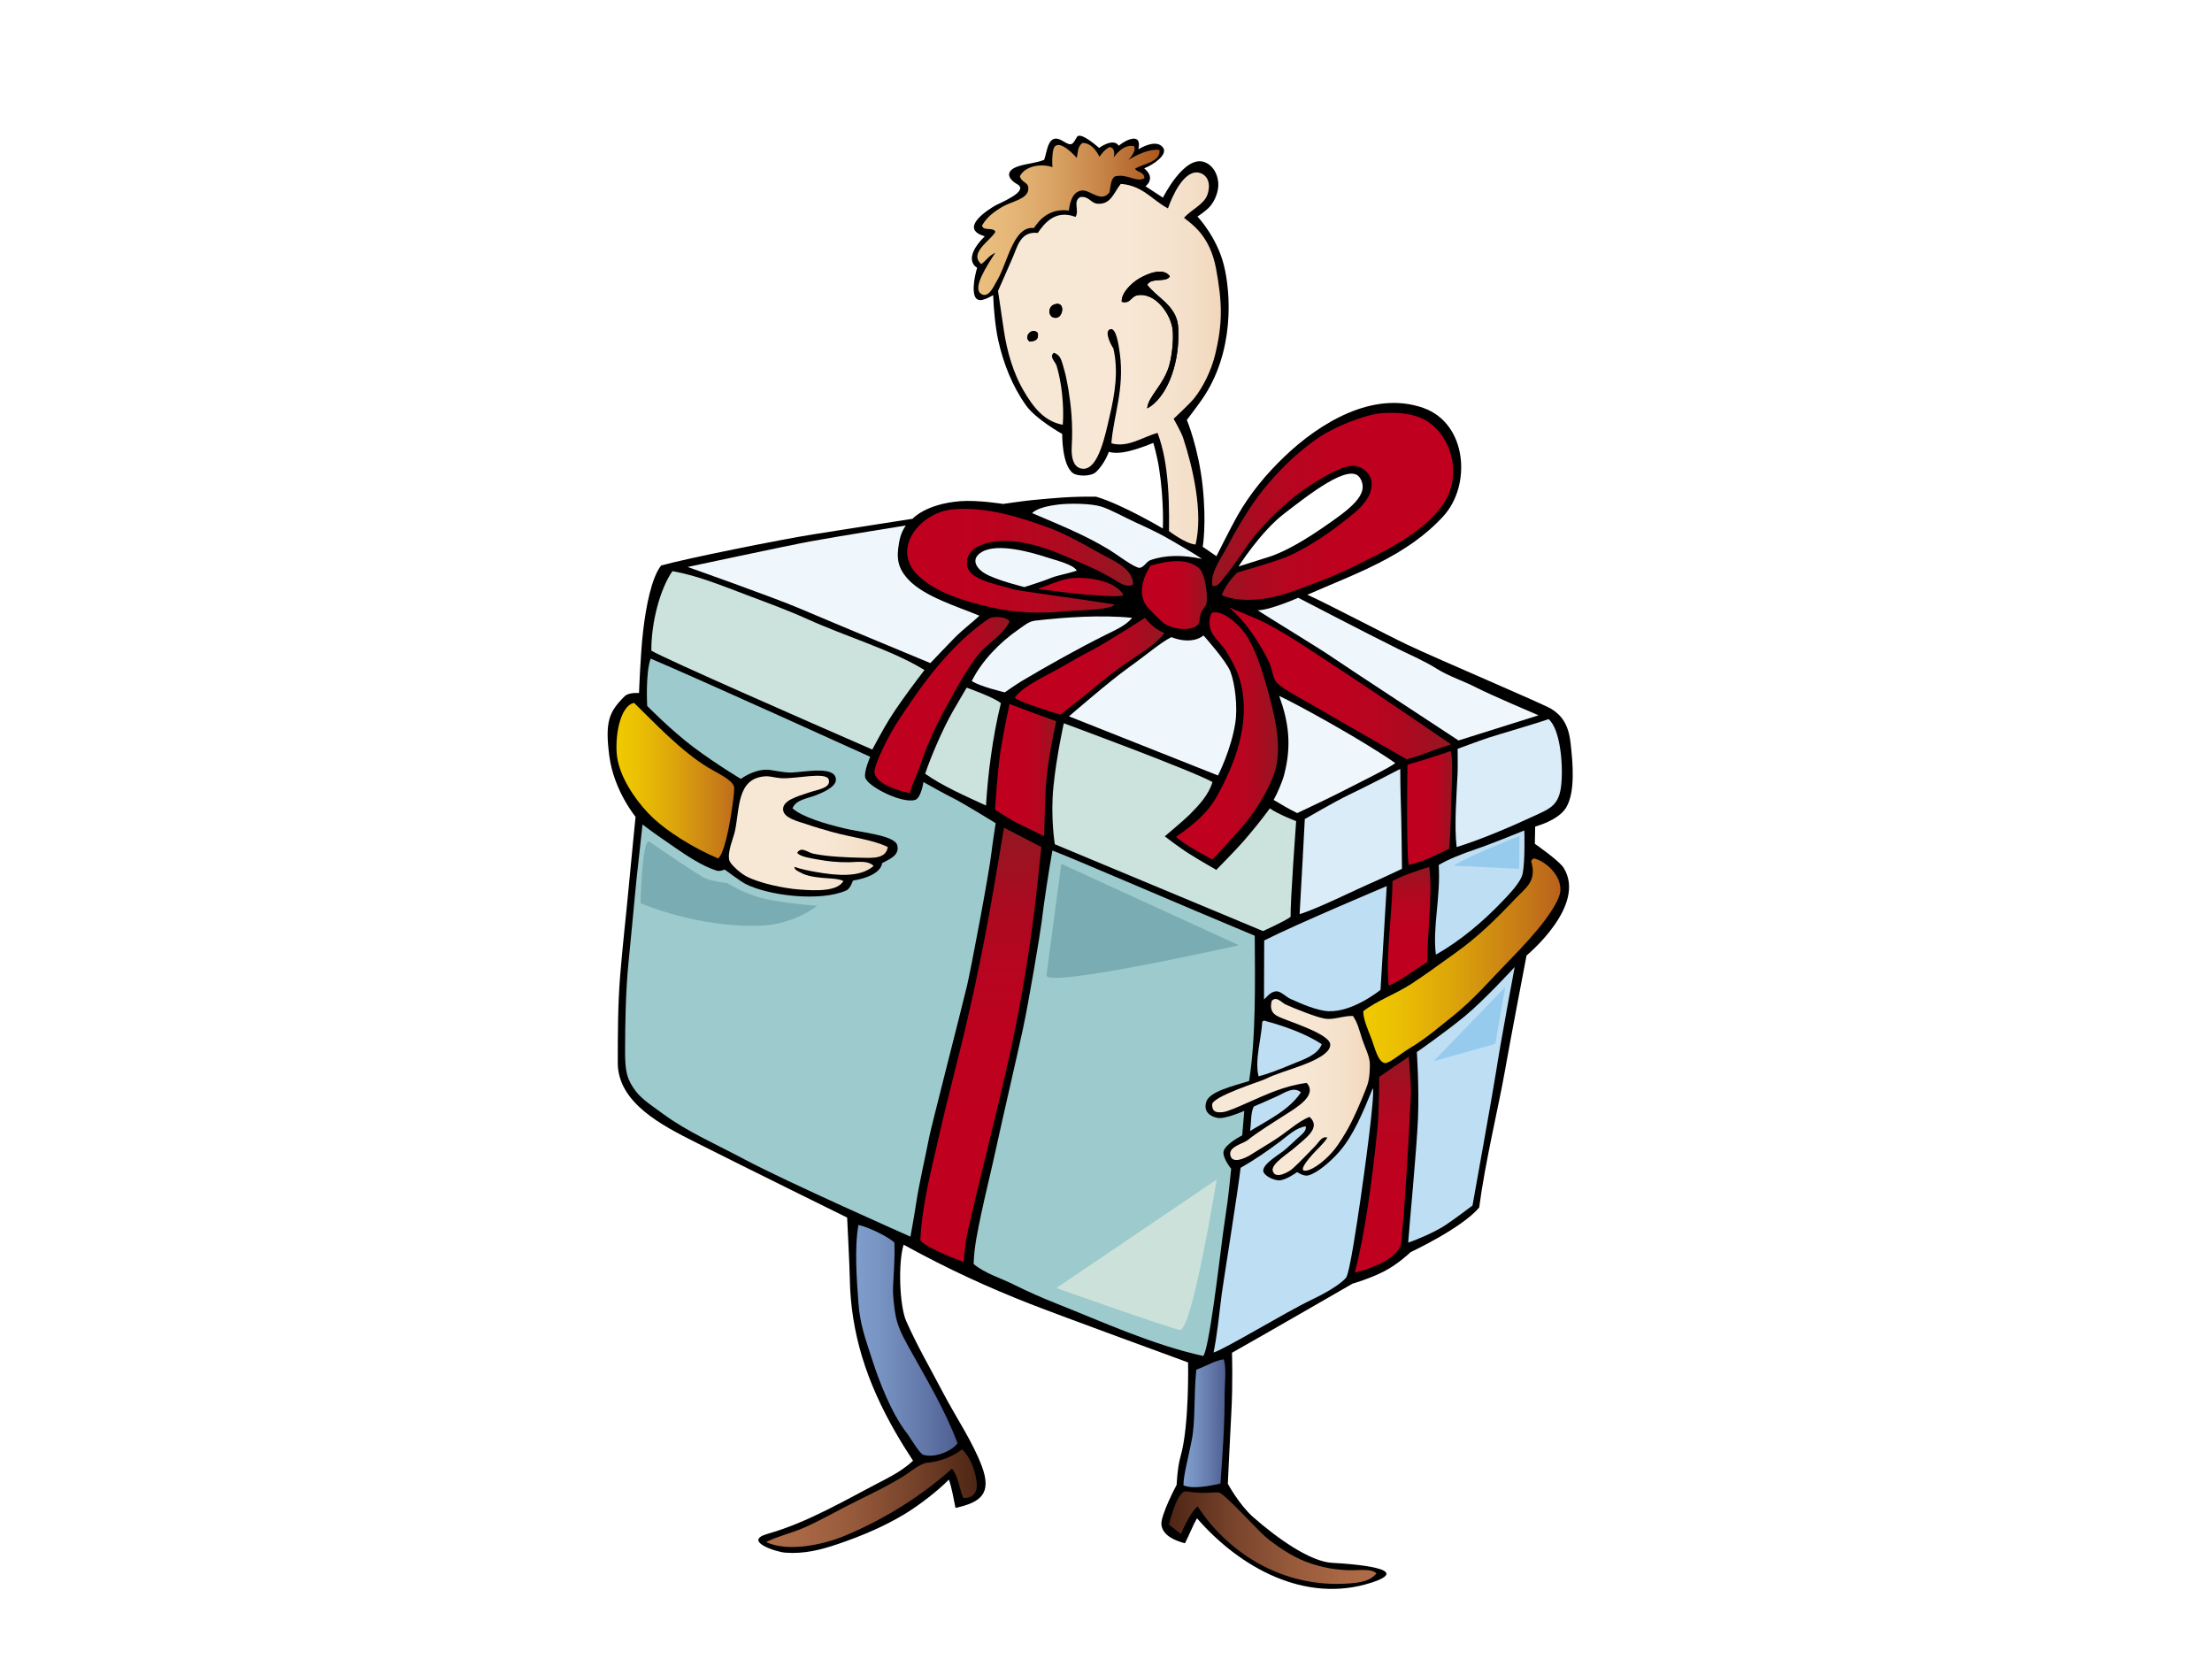 <?xml version="1.0" encoding="utf-8"?>
<!-- Generator: Adobe Illustrator 17.0.0, SVG Export Plug-In . SVG Version: 6.00 Build 0)  -->
<!DOCTYPE svg PUBLIC "-//W3C//DTD SVG 1.1//EN" "http://www.w3.org/Graphics/SVG/1.1/DTD/svg11.dtd">
<svg version="1.1" id="Layer_1" xmlns="http://www.w3.org/2000/svg" xmlns:xlink="http://www.w3.org/1999/xlink" x="0px" y="0px"
	 width="800px" height="600px" viewBox="0 0 800 600" enable-background="new 0 0 800 600" xml:space="preserve">
<g>
	<path fill-rule="evenodd" clip-rule="evenodd" d="M397.502,53.497c0,0,5.175-3.818,7.09-0.801c2.999-2.449,8.492-4.756,7.12,1.283
		c3.09-1.801,7.014-3.134,8.914-0.602c1.897,2.533-3.539,6.237-6.822,7.505c4.473,3.652,0.482,6.485,0.482,6.485l6.308,4.118
		c0,0,7.734-15.6,15.061-12.839c3.016,1.136,4.622,4.104,4.931,7.283c0.313,3.179-1.247,6.668-2.833,8.558s-4.676,3.821-4.676,3.821
		s6.912,7.275,9.507,17.41c2.593,10.135,4.008,31.758-7.962,48.878c-1.925,2.75-5.385,7.28-5.385,7.28s4.196,10.004,5.696,23.76
		c1.498,13.755,0.048,22.117,0.048,22.117l4.953,3.392c0,0,5.601-11.127,7.643-14.708c4.559-7.988,10.357-14.99,16.995-21.33
		c12.638-12.073,31.978-24.03,50.217-17.565c15.88,5.627,17.442,27.975,7.224,39.148c-13.252,14.492-31.749,20.76-49.187,28.405
		c7.12,3.18,28.622,14.507,36.164,18.082c11.294,5.361,49.107,21.36,52.106,23.232c3.483,2.174,6.1,5.337,6.882,11.976
		c0.864,7.328,1.867,18.169-1.627,23.791c-2.876,4.627-11.13,6.753-11.13,6.753l-0.125,6.253c0,0,8.732,6.028,10.378,8.63
		c8.635,13.634-13.378,31.759-13.378,31.759s-5.927,30.859-7.965,42.503c-2.038,11.642-6.994,32.084-9.166,48.657
		c-6.286,7.474-24.804,16.126-24.804,16.126s-4.337,4.213-9.46,6.88c-5.123,2.666-11.556,4.521-11.556,4.521
		s-20.683,11.943-30.319,17.438c-3.408,1.947-13.263,7.548-13.263,7.548s0.372,11.003-0.253,22.008
		c-0.395,6.986-1.249,25.383-1.249,25.383s4.127,7.63,9.255,12.131c8.872,7.788,20.625,16.025,28.443,16.453
		c7.816,0.43,29.83,2.122,14.194,7.18c-23.987,7.755-47.674-5.588-63.046-23.289c-1.601,2.779-2.6,5.653-4.35,9.03
		c-3.282-0.83-7.987-2.645-8.505-6.627c-0.439-3.382,5.502-14.501,5.502-14.501s0.249-6.251,1.376-10.128
		c3.258-11.215,2.751-34.141,2.751-34.141s-46.417-16.956-57.249-21.217c-14.856-5.849-28.86-12.152-45.632-21.358
		c-2.031,6.564-1.493,22.185,0.97,27.697c4.177,9.346,8.652,16.936,13.406,26.031c4.404,8.419,10.668,17.626,13.942,26.448
		c3.617,9.765-0.277,12.999-9.551,15.013c-0.791-3.844-1.292-7.096-2.39-10.236c-3.777,3.892-10.707,9.24-15.696,12.284
		c-7.58,4.626-15.901,8.12-24.292,10.971c-6.523,2.215-12.334,3.68-19.234,3.166c-3.248-0.238-15.499-4.216-6.348-6.804
		c14.759-4.168,28.717-12.587,42.443-19.648c3.624-1.862,7.165-4.004,10.162-6.793c-2.202-3.362-4.326-6.774-6.333-10.257
		c-4.996-8.68-9.229-17.824-12.124-27.427c-2.74-9.086-4.248-18.523-4.406-28.017c-0.078-4.62-0.972-22.241-0.972-22.241
		s-36.619-18.025-54.809-27.213c-12.142-6.13-28.158-14.244-28.145-28.823c0.015-10.45,0.026-20.917,0.858-31.34
		c0.882-11.106,2.079-21.042,3.202-33.171c0.754-8.105,2.377-24.384,2.377-24.384s-7.859-9.505-9.493-22.008
		c-1.636-12.504-0.076-15.988,5.51-21.572c1.566-1.564,5.233-1.184,5.233-1.184s0.49-13.932,1.495-22.534
		c1.005-8.603,3.008-19.232,6.513-23.609c9.162-2.561,43-9.357,55.52-11.345c17.185-2.727,35.383-5.535,35.383-5.535
		s4.641-5.368,17.258-6.376c6.253-0.501,15.504,1,15.504,1s7.347-1.087,10.38-1.375c8.471-0.804,14.378-1.376,23.257-1.25
		c9.376,2.746,24.134,11.503,24.134,11.503s0.501-9.753-1.344-21.684c-0.728-4.709-2.092-9.286-2.092-9.286s-4.67,2.017-9.116,3.066
		c-4.728,1.117-6.977,0.152-6.977,0.152s-1.284,3.991-4.505,7.208c-1.88,1.88-6.928,1.697-8.494,0.514
		c-4.041-3.052-3.863-14.158-3.863-14.158s-9.432-5.245-13.025-10.256c-5.022-7.004-8.255-15.248-10.111-23.628
		c-1.05-4.738-1.67-11.468-1.835-16.315c-2.185,1.159-5.886,3.426-6.804-0.153c-0.916-3.58,1.013-9.758,1.013-9.758
		s-5.793-2.832,2.74-11.395c-9.587-2.749,1.128-9.614,4.082-11.26c1.566-0.871,12.131-5.061,7.669-7.571
		c-3.567-2.003-4.369-4.863,0.302-6.441c3.075-1.039,6.42-1.164,9.443-2.364c1.16-3.037,1.288-10.239,6.85-6.75
		c3.252,2.042,3.446,1.105,5.011-1.528C390.769,47.4,397.502,53.497,397.502,53.497z M458.456,201.557
		c3.745-1.153,9.793-3.746,19.877-10.661c10.085-6.914,17.144-12.1,13.542-18.006c-3.602-5.906-18.726,6.194-27.369,12.821
		c-8.643,6.627-16.569,19.158-16.569,19.158S454.709,202.709,458.456,201.557z"/>
	<linearGradient id="SVGID_1_" gradientUnits="userSpaceOnUse" x1="353.473" y1="79.188" x2="419.367" y2="79.188">
		<stop  offset="0" style="stop-color:#EABF7F"/>
		<stop  offset="0.162" style="stop-color:#E6B879"/>
		<stop  offset="0.392" style="stop-color:#DBA667"/>
		<stop  offset="0.662" style="stop-color:#C8874A"/>
		<stop  offset="0.961" style="stop-color:#AF5D23"/>
		<stop  offset="1" style="stop-color:#AB571D"/>
	</linearGradient>
	<path fill-rule="evenodd" clip-rule="evenodd" fill="url(#SVGID_1_)" d="M389.397,57.102c0.512-1.802,0.164-3.914,2.059-5.407
		c3.98-0.114,6.178,5.02,6.178,5.02s1.672-2.628,3.626-3.518c2.502,0.281,1.523,3.775,1.523,3.775s3.206-5.041,7.345-4.116
		c1.113,1.822-2.066,5.018-2.066,5.018s6.456-4.275,11.278-3.653c0.48,4.413-5.741,4.899-8.87,6.822
		c0.927,1.347,3.427,1.121,3.412,3.412c-2.952,1.686-6.05-1.735-10.577-0.682c-1.675,0.94-1.571,3.662-2.046,5.8
		c-2.963,3.929-7.031-0.967-9.896-0.682c-3.581,0.357-4.415,4.429-4.801,7.26c-7.47-0.986-11.068,3.991-12.615,6.308
		c-7.595-0.772-9.458,12.7-13.514,19.308c-0.91,1.48-2.96,6.564-5.793,4.376c-2.833-2.187,2.189-9.91,5.337-14.734
		c-2.634,1.218-3.245,2.901-5.119,4.093c-4.523-3.998,3.312-8.453,5.119-11.599c-0.458-1.936-4.635-0.145-4.78-2.388
		c1.753-3.026,4.244-4.938,7.507-6.824c3.261-1.887,8.874-2.652,9.183-6.134c0.255-2.889-2.176-2.122-3.042-4.785
		c1.789-3.717,7.643-4.75,11.794-3.325c-0.127-1.673-0.132-3.414,0.149-5.544C381.538,49.174,387.555,54.898,389.397,57.102z"/>
	<linearGradient id="SVGID_2_" gradientUnits="userSpaceOnUse" x1="360.949" y1="129.649" x2="441.528" y2="129.649">
		<stop  offset="0" style="stop-color:#F7E8D6"/>
		<stop  offset="0.581" style="stop-color:#F7E7D4"/>
		<stop  offset="0.79" style="stop-color:#F5E2CD"/>
		<stop  offset="0.939" style="stop-color:#F3DBC2"/>
		<stop  offset="1" style="stop-color:#F1D6BA"/>
	</linearGradient>
	<path fill-rule="evenodd" clip-rule="evenodd" fill="url(#SVGID_2_)" d="M428.213,78.787c2.63,2.129,9.372,6.272,11.601,18.424
		c2.228,12.152,2.457,19.583-0.343,31.046c-1.426,5.845-4.317,11.653-7.505,15.695c-1.659,2.103-7.507,7.505-7.507,7.505
		s2.764,4.859,3.414,6.824c3.513,10.656,7.357,27.09,4.516,38.649c-3.626-0.25-9.628-4.877-9.628-4.877s0.249-8.879-0.376-16.506
		c-0.624-7.627-1.573-12.998-3.725-18.974c-5.141,1.322-10.748,5.498-16.718,3.754c0.797-10.138,4.767-19.478,3.071-32.412
		c-0.439-3.342-1.361-9.4-3.412-8.871c-2.82,0.727,1.154,7.369,1.024,6.824c1.971,8.236,0.598,16.549-1.364,24.905
		c-1.441,6.127-3.926,19.031-9.555,18.765c-3.6-0.169-4.337-4.244-4.095-8.189c0.236-3.808,0.175-7.688-0.103-11.451
		c-0.441-5.928-1.601-12.679-2.625-16.184c-1.024-3.504-1.234-5.256-3.753-6.142c-1.789,1.543,0.518,3.122,1.022,4.776
		c1.742,5.71,2.749,14.271,2.221,21.288c-6.452-1.235-10.372-5.727-14.415-12.743c-3.343-5.796-5.791-13.658-6.91-21.51
		c-0.348-2.434-2.1-14.143-2.1-14.143s3.626-8.343,5.169-11.786c1.867-4.163,2.809-9.904,9.212-9.212
		c2.628-3.872,6.563-8.457,13.648-5.8c1.502-2.311-1.104-5.605,1.703-7.165c3.131-0.446,3.796,2.173,6.141,2.388
		c4.968,0.454,5.953-3.987,8.531-7.165c8.021,0.62,11.377,5.909,17.058,8.871c1.385-4.027,5.573-13.734,10.919-12.964
		c2.708,0.39,4.918,3.147,3.41,7.846C435.564,73.925,430.843,75.765,428.213,78.787z M412.176,100.623
		c-3.25,1.871-6.72,5.536-6.482,8.528c3.207,0.876,3.217-1.982,5.798-2.388c6.478-1.015,12.057,6.993,12.626,12.624
		c0.344,3.423-0.192,8.479-1.024,11.941c-1.834,7.643-7.928,12.001-8.189,16.377c7.023-3.808,11.208-15.355,11.258-25.93
		c0.007-1.569,0.052-3.838-0.341-5.458c-1.543-6.363-7.584-8.889-10.917-13.306c1.504-2.829,6.911-0.659,8.189-3.071
		C420.692,96.527,414.912,99.048,412.176,100.623z M381.812,114.952c2.898-0.013,3.592-6.517-0.681-4.777
		C378.809,111.119,379.022,114.964,381.812,114.952z M372.259,123.481c2.051,0.005,3.509-0.586,3.072-3.07
		C373.352,118.277,370.092,121.536,372.259,123.481z"/>
	<path fill-rule="evenodd" clip-rule="evenodd" d="M423.096,99.94c-1.277,2.412-6.685,0.241-8.189,3.071
		c3.334,4.416,9.374,6.943,10.917,13.306c0.393,1.619,0.348,3.889,0.341,5.458c-0.05,10.575-4.235,22.122-11.258,25.93
		c0.261-4.376,6.355-8.734,8.189-16.377c0.832-3.462,1.368-8.518,1.024-11.941c-0.57-5.631-6.148-13.639-12.626-12.624
		c-2.582,0.406-2.591,3.264-5.798,2.388c-0.238-2.992,3.232-6.657,6.482-8.528C414.912,99.048,420.692,96.527,423.096,99.94z"/>
	<path fill-rule="evenodd" clip-rule="evenodd" d="M381.131,110.175c4.274-1.74,3.58,4.764,0.681,4.777
		C379.022,114.964,378.809,111.119,381.131,110.175z"/>
	<path fill-rule="evenodd" clip-rule="evenodd" d="M375.33,120.411c0.437,2.484-1.02,3.075-3.072,3.07
		C370.092,121.536,373.352,118.277,375.33,120.411z"/>
	<linearGradient id="SVGID_3_" gradientUnits="userSpaceOnUse" x1="525.565" y1="183.129" x2="438.34" y2="183.129">
		<stop  offset="0" style="stop-color:#C0001F"/>
		<stop  offset="0.48" style="stop-color:#BE011F"/>
		<stop  offset="0.681" style="stop-color:#B70520"/>
		<stop  offset="0.831" style="stop-color:#AA0B20"/>
		<stop  offset="0.953" style="stop-color:#991421"/>
		<stop  offset="1" style="stop-color:#901922"/>
	</linearGradient>
	<path fill-rule="evenodd" clip-rule="evenodd" fill="url(#SVGID_3_)" d="M441.861,215.257c1.832-4.866,5.7-8.217,5.7-8.217
		s12.829-3.656,17.529-5.542c5.99-2.405,14.225-7.725,19.335-11.73c4.27-3.351,11.699-8.158,11.683-14.771
		c-0.009-3.159-2.77-6.124-6.143-6.482c-4.499-0.478-11.699,4.337-14.951,6.301c-9.817,5.924-19.847,16.755-22.943,21.138
		c-3.094,4.383-5.856,8.754-9.529,13.161c-0.916,1.096-2.2,3.353-4.093,2.73c-0.791-4.679,2.891-9.425,5.374-14.086
		c2.424-4.549,7.602-13.921,13.015-20.624c5.417-6.701,11.044-12.305,18.308-17.658c7.262-5.354,19.153-9.702,24.746-10.054
		c4.721-0.298,9.998-0.174,14.639,2.033c9.864,4.691,14.873,19.73,7.532,30.707c-7.157,10.698-22.2,17.574-31.838,22.428
		c-8.866,4.465-19.354,8.029-23.071,9.409C461.017,216.278,449.834,218.648,441.861,215.257z"/>
	<path fill-rule="evenodd" clip-rule="evenodd" fill="#F0F7FC" d="M434.668,202.142c-6.96-1.546-13.401-1.453-18.739,0.492
		c-1.216,0.444-2.329,2.622-3.753,2.729c-1.74,0.13-8.449-4.986-10.916-6.482c-9.023-5.475-17.82-8.959-27.978-13.306
		c1.813-1.941,6.692-2.749,9.21-3.07c4.268-0.541,11.988-0.441,15.696,0.682c3.6,1.092,8.291,3.849,12.622,5.8
		c4.281,1.929,8.95,4.17,12.284,6.141C426.362,197.06,432.239,200.345,434.668,202.142z"/>
	<linearGradient id="SVGID_4_" gradientUnits="userSpaceOnUse" x1="328.092" y1="202.8" x2="409.792" y2="202.8">
		<stop  offset="0" style="stop-color:#C0001F"/>
		<stop  offset="0.34" style="stop-color:#BD021F"/>
		<stop  offset="0.592" style="stop-color:#B40720"/>
		<stop  offset="0.817" style="stop-color:#A30F21"/>
		<stop  offset="1" style="stop-color:#901922"/>
	</linearGradient>
	<path fill-rule="evenodd" clip-rule="evenodd" fill="url(#SVGID_4_)" d="M409.788,211.505c-2.818,1.303-5.761-1.393-8.187-2.73
		c-2.608-1.436-5.303-2.877-8.189-4.094c-8.243-3.479-16.037-7.688-26.613-8.871c-6.772-0.757-17.881,0.838-17.058,8.529
		c0.592,5.517,10.912,6.93,17.058,8.871c1.396,0.441,29.236,4.186,36.289,5.43c-1.502,2.085-14.391,2.115-17.524,2.418
		c-10.136,0.98-18.486,0.554-26.954-1.365c-10.363-2.349-20.251-5.449-26.61-11.6c-9.923-9.597,0.804-22.843,12.621-23.884
		c12.267-1.078,24.722,2.988,35.144,6.824c5.179,1.907,11.947,5.618,17.057,8.529C402.178,202.614,410.002,205.448,409.788,211.505z
		"/>
	<path fill-rule="evenodd" clip-rule="evenodd" fill="#F0F7FC" d="M293.089,195.805c11.926-2.183,31.526-5.229,34.513-5.752
		c-1.873,2.625-2.388,5.439-2.749,8.253c-0.666,5.16,0.836,8.229,3.626,11.253c5.826,6.319,18.473,10.03,25.755,13.129
		c-2.373,2.252-5.871,4.866-8.928,7.922c-2.172,2.17-8.827,9.21-8.827,9.21s-35.321-14.652-47.266-19.758
		c-9.413-4.024-40.515-15.005-40.515-15.005S285.068,197.271,293.089,195.805z"/>
	<path fill-rule="evenodd" clip-rule="evenodd" fill="#F0F7FC" d="M389.425,206.396c-4.125,1.29-7.088,1.676-9.538,2.707
		c-2.414,1.015-9.408,3.222-9.408,3.222s-10.458-2.545-14.438-5.028c-3.429-2.14-4.864-5.442-0.843-7.734
		c5.8-3.304,18.041,0.259,23.544,2.048C382.369,202.79,388.243,204.17,389.425,206.396z"/>
	<linearGradient id="SVGID_5_" gradientUnits="userSpaceOnUse" x1="412.969" y1="215.226" x2="436.496" y2="215.226">
		<stop  offset="0" style="stop-color:#C0001F"/>
		<stop  offset="0.48" style="stop-color:#BE011F"/>
		<stop  offset="0.681" style="stop-color:#B70520"/>
		<stop  offset="0.831" style="stop-color:#AA0B20"/>
		<stop  offset="0.953" style="stop-color:#991421"/>
		<stop  offset="1" style="stop-color:#901922"/>
	</linearGradient>
	<path fill-rule="evenodd" clip-rule="evenodd" fill="url(#SVGID_5_)" d="M416.108,204.591c5.921-1.773,13.417-2.929,17.658,1.031
		c1.953,1.823,3.075,8.983,2.636,12.365c-0.177,1.347-1.336,1.954-2.049,3.754c-0.707,1.795-0.21,3.126-1.02,4.094
		c-2.144,2.554-8.859,1.941-12.284-0.342c-0.935-0.623-5.639-5.303-6.484-6.482C411.365,214.549,413.554,208.459,416.108,204.591z"
		/>
	<path fill-rule="evenodd" clip-rule="evenodd" fill="#CCE2DC" d="M334.354,242.321c-3.252,4.251-7.381,9.753-10.504,14.379
		c-3.125,4.627-5.002,8.128-8.377,14.381c-23.062-10.06-74.903-32.762-79.907-35.763c-0.061-10.211,3.181-22.395,7.628-28.761
		c9.13,1.626,17.645,5.15,27.051,8.701c7.297,2.755,14.808,5.5,21.496,8.53C306.374,230.419,322.426,235.009,334.354,242.321z"/>
	<linearGradient id="SVGID_6_" gradientUnits="userSpaceOnUse" x1="375.377" y1="212.318" x2="406.311" y2="212.318">
		<stop  offset="0" style="stop-color:#C0001F"/>
		<stop  offset="0.48" style="stop-color:#BE011F"/>
		<stop  offset="0.681" style="stop-color:#B70520"/>
		<stop  offset="0.831" style="stop-color:#AA0B20"/>
		<stop  offset="0.953" style="stop-color:#991421"/>
		<stop  offset="1" style="stop-color:#901922"/>
	</linearGradient>
	<path fill-rule="evenodd" clip-rule="evenodd" fill="url(#SVGID_6_)" d="M406.311,215.29c-2.061,0.772-8.073,0.056-10.51-0.033
		c-5.32-0.19-20.424-2.288-20.424-2.288s8.211-3.174,10.439-3.609C391.761,208.199,403.515,209.671,406.311,215.29z"/>
	<path fill-rule="evenodd" clip-rule="evenodd" fill="#F0F7FC" d="M556.43,258.701l-28.937,9.098c0,0-42.797-28.061-47.082-31.046
		c-2.779-1.939-22.736-14.157-25.588-16.036c4.369,0.033,14.7-4.53,14.7-4.53s24.434,12.732,36.137,18.519
		c4.737,2.344,9.583,4.388,13.987,7.165c4.389,2.767,9.54,4.338,14.331,6.822C538.832,251.211,556.43,258.701,556.43,258.701z"/>
	<linearGradient id="SVGID_7_" gradientUnits="userSpaceOnUse" x1="425.381" y1="266.144" x2="462.202" y2="266.144">
		<stop  offset="0" style="stop-color:#C0001F"/>
		<stop  offset="0.48" style="stop-color:#BE011F"/>
		<stop  offset="0.681" style="stop-color:#B70520"/>
		<stop  offset="0.831" style="stop-color:#AA0B20"/>
		<stop  offset="0.953" style="stop-color:#991421"/>
		<stop  offset="1" style="stop-color:#901922"/>
	</linearGradient>
	<path fill-rule="evenodd" clip-rule="evenodd" fill="url(#SVGID_7_)" d="M425.381,302.593c5.877-4.003,11.375-8.499,14.771-14.665
		c5.789-10.502,12.825-26.336,8.19-42.305c-0.944-3.25-3.021-7.09-4.777-9.894c-2.861-4.569-8.06-7.056-5.458-13.988
		c3.433-1.59,9.447,3.499,12.282,7.505c3.797,5.367,6.616,14.67,8.87,23.2c2.035,7.703,4.691,19.042,1.364,27.977
		c-1.871,5.023-5.618,11.377-9.212,16.037c-3.261,4.225-12.902,14.385-12.902,14.385S427.701,305.294,425.381,302.593z"/>
	<path fill-rule="evenodd" clip-rule="evenodd" fill="#F0F7FC" d="M409.449,223.446c-2.172,2.734-6.013,4.382-9.555,6.142
		c-9.721,4.829-21.405,11.381-30.364,16.717c-1.928,1.148-6.141,4.094-6.141,4.094s-8.849-2.054-11.941-4.094
		c3.576-7.168,10.009-13.917,17.058-18.765c1.848-1.269,3.578-2.814,5.8-3.07C385.002,223.239,398.239,222.306,409.449,223.446z"/>
	<linearGradient id="SVGID_8_" gradientUnits="userSpaceOnUse" x1="316.256" y1="254.986" x2="365.096" y2="254.986">
		<stop  offset="0" style="stop-color:#C0001F"/>
		<stop  offset="0.48" style="stop-color:#BE011F"/>
		<stop  offset="0.681" style="stop-color:#B70520"/>
		<stop  offset="0.831" style="stop-color:#AA0B20"/>
		<stop  offset="0.953" style="stop-color:#991421"/>
		<stop  offset="1" style="stop-color:#901922"/>
	</linearGradient>
	<path fill-rule="evenodd" clip-rule="evenodd" fill="url(#SVGID_8_)" d="M365.096,224.811c-2.511,5.227-7.744,7.529-11.258,11.941
		c-4.553,5.707-8.369,12.958-12.286,20.129c-3.836,7.026-6.632,13.598-9.08,20.825c-0.83,2.453-2.751,6.253-3.379,9.129
		c-3.751-0.75-11.828-3.028-12.786-7.096c-0.467-1.975,2.42-7.879,3.753-10.575c3.386-6.859,5.851-10.056,9.892-16.035
		c7.064-10.443,16.979-22.311,27.637-29.342C359.324,222.643,364.327,223.022,365.096,224.811z"/>
	<linearGradient id="SVGID_9_" gradientUnits="userSpaceOnUse" x1="444.463" y1="247.147" x2="524.793" y2="247.147">
		<stop  offset="0" style="stop-color:#C0001F"/>
		<stop  offset="0.48" style="stop-color:#BE011F"/>
		<stop  offset="0.681" style="stop-color:#B70520"/>
		<stop  offset="0.831" style="stop-color:#AA0B20"/>
		<stop  offset="0.953" style="stop-color:#991421"/>
		<stop  offset="1" style="stop-color:#901922"/>
	</linearGradient>
	<path fill-rule="evenodd" clip-rule="evenodd" fill="url(#SVGID_9_)" d="M524.793,269.204c0,0-6.954,2.296-9.579,3.372
		c-2.196,0.898-6.482,2.046-6.482,2.046s-25.999-14.985-36.166-20.811c-4.051-2.321-9.949-5.39-11.26-7.506
		c-0.975-1.575-1.242-4.145-2.046-6.141c-1.134-2.811-4.702-9.011-8.092-13.403c-3.446-4.459-6.705-7.088-6.705-7.088
		s9.948,3.97,12.611,5.324c8.723,4.436,18.602,11.313,26.705,16.574C496.73,249.981,524.793,269.204,524.793,269.204z"/>
	<linearGradient id="SVGID_10_" gradientUnits="userSpaceOnUse" x1="366.984" y1="240.944" x2="421.128" y2="240.944">
		<stop  offset="0" style="stop-color:#C0001F"/>
		<stop  offset="0.48" style="stop-color:#BE011F"/>
		<stop  offset="0.681" style="stop-color:#B70520"/>
		<stop  offset="0.831" style="stop-color:#AA0B20"/>
		<stop  offset="0.953" style="stop-color:#991421"/>
		<stop  offset="1" style="stop-color:#901922"/>
	</linearGradient>
	<path fill-rule="evenodd" clip-rule="evenodd" fill="url(#SVGID_10_)" d="M421.128,228.94c-2.898,4.011-8.429,7.219-13.252,10.503
		c-4.343,2.956-8.701,6.398-12.379,9.505c-2.992,2.521-12.007,9.503-12.007,9.503s-14.73-4.353-16.507-6.127
		c3.351-4.565,11.811-8.031,18.24-11.817c2.956-1.741,6.15-3.55,9.212-5.118c5.791-2.965,19.693-11.95,19.693-11.95
		S416.878,227.315,421.128,228.94z"/>
	<path fill-rule="evenodd" clip-rule="evenodd" fill="#F0F7FC" d="M446.764,261.452c-1.508,9.74-6.253,19.007-6.253,19.007
		l-53.895-21.382c0,0,14.384-12.504,21.384-17.507c7.003-5.003,11.63-9.129,15.629-11.13c7.88,3.002,11.63-0.624,11.63-0.624
		s8.274,9.216,9.754,13.13C446.66,247.296,447.67,255.609,446.764,261.452z"/>
	<path fill-rule="evenodd" clip-rule="evenodd" fill="#9DCACC" d="M235.318,238.193c16.697,7.031,79.403,35.513,79.403,35.513
		s-2.252,5.157-1.828,7.399c0.618,3.243,13.33,9.647,18.084,8.188c2.154-0.659,2.995-6.46,2.995-6.46s7.742,4.371,10.649,5.777
		c3.399,1.644,15.484,9.104,15.484,9.104s-1.225,7.892-1.495,10.345c-0.86,7.829-7.723,43.7-8.87,48.448
		c-2.411,9.989-12.986,51.185-13.645,54.587c-1.504,7.703-3.667,16.841-4.779,24.223c-0.776,5.149-2.048,11.941-2.048,11.941
		s-45.094-19.974-60.047-27.978c-9.788-5.234-20.757-10.026-29.34-16.375c-3.096-2.288-7.593-5.156-9.896-8.189
		c-3.308-4.36-3.937-7.312-3.918-14.601c0.026-10.02,0.205-21.184,1.191-31.459c0.91-9.508,1.655-16.87,2.433-25.435
		c0.663-7.32,1.878-17.129,2.682-25.059c2.195,1.802,9.497,6.844,11.822,8.429c4.084,2.79,9.573,6.54,14.88,8.254
		c1.353,0.437,3.003-0.375,3.003-0.375s5.731,4.293,7.483,5.189c8.453,4.326,27.215,6.534,36.507,2.388
		c1.553-0.696,2.401-3.576,2.401-3.576s9.858-1.263,10.562-6.319c2.344-1.28,6.495-2.735,5.462-6.484
		c-0.998-3.611-13.12-4.58-19.449-6.142c-6.329-1.563-14.603-3.856-18.425-7.164c1.096-3.15,5.555-3.584,8.531-4.775
		c1.997-0.801,7.375-2.888,7.165-5.801c-0.356-4.928-11.346-2.537-16.037-2.387c-3.073,0.098-7.195-1.011-8.87-1.025
		c-5.078-0.042-9.456,3.334-9.456,3.334s-8.848-5.27-17.004-11.378c-8.157-6.108-16.883-15.006-16.883-15.006
		S233.394,243.532,235.318,238.193z"/>
	<path fill-rule="evenodd" clip-rule="evenodd" fill="#CCE2DC" d="M361.98,254.321c-3.124,12.755-4.749,26.385-5.374,37.014
		c-7.479-3.438-15.882-7.125-22.01-11.502c1.971-5.935,6.316-16.123,10.026-22.609c1.411-2.469,4.981-8.528,4.981-8.528
		S359.746,252.289,361.98,254.321z"/>
	<path fill-rule="evenodd" clip-rule="evenodd" fill="#F0F7FC" d="M504.635,275.987c-2.599,1.97-13.255,7.135-19.48,10.349
		c-3.876,2.001-13.38,6.502-16.001,7.734c-3.006-1.481-5.756-3.106-8.529-4.777c1.271-2.206,3.135-6.533,3.773-8.957
		c2.876-10.88,1.597-19.365-1.752-28.636C468.532,254.363,493.033,267.83,504.635,275.987z"/>
	<linearGradient id="SVGID_11_" gradientUnits="userSpaceOnUse" x1="359.856" y1="278.52" x2="381.989" y2="278.52">
		<stop  offset="0" style="stop-color:#C0001F"/>
		<stop  offset="0.48" style="stop-color:#BE011F"/>
		<stop  offset="0.681" style="stop-color:#B70520"/>
		<stop  offset="0.831" style="stop-color:#AA0B20"/>
		<stop  offset="0.953" style="stop-color:#991421"/>
		<stop  offset="1" style="stop-color:#901922"/>
	</linearGradient>
	<path fill-rule="evenodd" clip-rule="evenodd" fill="url(#SVGID_11_)" d="M381.989,260.826c-1.748,8.128-3.71,18.447-3.93,27.446
		c-0.093,3.873-0.447,14.195-0.447,14.195s-6.921-3.496-9.877-4.877c-2.111-0.986-7.88-4.754-7.88-4.754s0.949-14.421,2.001-21.258
		c1.052-6.838,3.252-17.004,3.252-17.004S374.528,258.232,381.989,260.826z"/>
	<linearGradient id="SVGID_12_" gradientUnits="userSpaceOnUse" x1="222.953" y1="282.323" x2="265.529" y2="282.323">
		<stop  offset="0" style="stop-color:#F0CA00"/>
		<stop  offset="0.183" style="stop-color:#EBC003"/>
		<stop  offset="0.498" style="stop-color:#DCA40C"/>
		<stop  offset="0.904" style="stop-color:#C57819"/>
		<stop  offset="1" style="stop-color:#BF6C1D"/>
	</linearGradient>
	<path fill-rule="evenodd" clip-rule="evenodd" fill="url(#SVGID_12_)" d="M259.67,310.446c-8.162-3.449-18.935-9.726-25.247-16.376
		c-5.112-5.384-10.32-13.311-11.26-20.472c-0.843-6.439,0.778-18.202,6.154-19.399c7.167,6.898,16.625,17.232,26.943,23.495
		c2.77,1.683,8.585,4.282,9.21,6.823c0.361,1.47-1.055,10.155-1.364,11.942C263.732,298.617,261.85,309.167,259.67,310.446z"/>
	<path fill-rule="evenodd" clip-rule="evenodd" fill="#DAECF8" d="M560.058,260.077c4.16,3.517,5.307,16.022,4.626,23.415
		c-0.731,7.948-4.008,8.899-10.577,11.943c-8.445,3.909-19,8.371-27.295,10.916c-0.929-7.959,0.02-19.321,0.343-26.613
		c0.102-2.358,0.015-8.908,0.015-8.908s7.641-2.875,11.243-4.054C541.775,265.673,556.68,261.335,560.058,260.077z"/>
	<path fill-rule="evenodd" clip-rule="evenodd" fill="#CCE2DC" d="M438.51,282.835c-1.392,4.661-4.866,8.37-8.376,11.879
		c-1.878,1.878-8.878,7.753-8.878,7.753s5.127,4.001,9.127,6.503c4,2.502,9.503,5.627,9.503,5.627s7.157-7.262,9.754-10.253
		c3.539-4.07,6.504-7.753,9.62-11.98c3.06,2.176,9.512,4.603,9.512,4.603s-2.167,29.569-2.007,34.634
		c-2.407,1.746-9.998,5.128-9.998,5.128l-75.276-31.387c0,0-1.627-9.754-0.503-20.884c1.126-11.132,3.755-22.881,3.755-22.881
		S430.882,278.583,438.51,282.835z"/>
	<linearGradient id="SVGID_13_" gradientUnits="userSpaceOnUse" x1="508.897" y1="292.208" x2="525.203" y2="292.208">
		<stop  offset="0" style="stop-color:#C0001F"/>
		<stop  offset="0.48" style="stop-color:#BE011F"/>
		<stop  offset="0.681" style="stop-color:#B70520"/>
		<stop  offset="0.831" style="stop-color:#AA0B20"/>
		<stop  offset="0.953" style="stop-color:#991421"/>
		<stop  offset="1" style="stop-color:#901922"/>
	</linearGradient>
	<path fill-rule="evenodd" clip-rule="evenodd" fill="url(#SVGID_13_)" d="M524.086,307.036c-4.79,2.036-9.021,4.628-14.672,5.798
		c-0.873-8.365-0.374-36.249-0.374-36.249s11.904-3.508,15.631-5.002c0.748,2.626,0.54,9.564,0.374,13.255
		C524.678,292.87,524.832,299.564,524.086,307.036z"/>
	<path fill-rule="evenodd" clip-rule="evenodd" fill="#DAECF8" d="M506.413,278.083c0,0,0.073,9.129,0.25,13.381
		c0.186,4.399,0.376,22.757,0.376,22.757s-8.846,4.185-12.256,5.627c-3.407,1.439-19.008,9.127-24.759,10.754
		c0.348-5.112,1.876-34.389,1.876-34.389s11.441-6.621,15.679-8.626C494.194,284.458,506.413,278.083,506.413,278.083z"/>
	<linearGradient id="SVGID_14_" gradientUnits="userSpaceOnUse" x1="263.612" y1="301.264" x2="321.082" y2="301.264">
		<stop  offset="0" style="stop-color:#F7E8D6"/>
		<stop  offset="0.581" style="stop-color:#F7E7D4"/>
		<stop  offset="0.79" style="stop-color:#F5E2CD"/>
		<stop  offset="0.939" style="stop-color:#F3DBC2"/>
		<stop  offset="1" style="stop-color:#F1D6BA"/>
	</linearGradient>
	<path fill-rule="evenodd" clip-rule="evenodd" fill="url(#SVGID_14_)" d="M299.72,281.959c0.873,3.001-3.647,3.505-7.234,4.691
		c-4.462,1.477-9.326,2.872-9.274,6.055c0.05,3.16,5.463,4.353,8.129,5.26c3.585,1.224,6.947,2.19,9.612,2.93
		c7.385,2.045,14.979,2.858,20.128,5.458c-0.653,4.3-5.504,3.924-9.11,3.867c-5.515-0.088-12.896-0.41-17.842-1.48
		c-2.211-0.477-4.242-2.726-5.8-0.341c0.821,1.431,5.169,2.039,7.388,2.444c3.498,0.637,6.807,1.037,11.254,1.001
		c2.809-0.02,6.917-0.81,8.993,1.333c-4.881,4.278-13.209,3.532-20.997,2.169c-2.433-0.427-5.251-1.001-7.662-1.83
		c-0.007,1.169,1.603,1.696,2.535,2.205c1.75,0.952,3.633,1.261,5.653,1.549c3.567,0.513,7.505,0.298,9.553,1.366
		c-2.157,3.671-9.192,3.591-16.035,3.069c-5.564-0.423-14.434-2.293-19.106-4.776c-2.416-1.283-5.827-4.477-6.141-5.8
		c-0.746-3.142,1.452-7.819,2.046-10.575c1.767-8.202,0.642-19.046,10.918-19.79c1.757-0.128,3.645,0.546,5.802,0.683
		C287.782,281.778,298.843,278.958,299.72,281.959z"/>
	<linearGradient id="SVGID_15_" gradientUnits="userSpaceOnUse" x1="354.729" y1="456.399" x2="354.729" y2="299.339">
		<stop  offset="0" style="stop-color:#C0001F"/>
		<stop  offset="0.48" style="stop-color:#BE011F"/>
		<stop  offset="0.681" style="stop-color:#B70520"/>
		<stop  offset="0.831" style="stop-color:#AA0B20"/>
		<stop  offset="0.953" style="stop-color:#991421"/>
		<stop  offset="1" style="stop-color:#901922"/>
	</linearGradient>
	<path fill-rule="evenodd" clip-rule="evenodd" fill="url(#SVGID_15_)" d="M348.477,456.399c0,0-12.479-4.412-15.629-7.755
		c0.545-12.783,4.16-26.302,6.752-37.763c3.58-15.843,7.265-28.983,10.482-43.115c2.035-8.939,3.081-13.546,5.802-27.295
		c2.722-13.749,7.224-41.132,7.224-41.132l13.503,7.003c0,0-1.318,12.922-1.962,18.435c-2.096,17.922-5.303,37.557-8.874,53.906
		c-5.562,25.498-11.282,46.468-16.035,67.893C349.078,449.58,348.477,456.399,348.477,456.399z"/>
	<path fill-rule="evenodd" clip-rule="evenodd" fill="#BEDEF3" d="M519.309,345.247c-1.285-9.732,1.783-20.932,1.02-32.414
		c3.427-2.063,8.619-4.097,13.65-5.798c5.231-1.769,17.325-6.695,17.325-6.695s0.322,11.024-0.607,15.565
		c-0.663,3.227-5.017,7.62-7.505,10.235C536.44,333.224,528.021,340.374,519.309,345.247z"/>
	<path fill-rule="evenodd" clip-rule="evenodd" fill="#9DCACC" d="M453.8,338.423c0.128,16.965,0.422,37.041-2.048,52.542
		c-5.614,1.783-14.343,3.743-15.493,7.533c-1.15,3.792,1.737,5.398,4.118,5.813c2.822,0.491,9.637-2.561,9.637-2.561l-0.752,8.877
		c0,0-6.266,3.138-6.752,5.879c-0.408,2.312,2.759,6.188,2.759,6.188s-0.732,7.593-1.363,12.284
		c-0.557,4.136-1.24,8.334-1.707,11.941c-1.284,9.968-5.02,41.665-7.061,43.489c-18.322-4.036-36.3-12.302-52.987-18.927
		c-5.199-2.059-10.372-4.326-15.353-6.82c-4.897-2.459-10.424-3.999-14.67-7.505c0.166-6.225,1.498-12.102,2.731-18.084
		c1.21-5.873,3.723-15.988,5.798-25.59c2.074-9.601,6.973-30.632,9.212-40.939c2.241-10.305,6.375-35.211,6.824-38.895
		c0.912-7.53,2.416-17.444,3.922-26.053C389.468,311.003,429.209,328.216,453.8,338.423z"/>
	<linearGradient id="SVGID_16_" gradientUnits="userSpaceOnUse" x1="493.034" y1="347.468" x2="564.351" y2="347.468">
		<stop  offset="0" style="stop-color:#F0CA00"/>
		<stop  offset="0.168" style="stop-color:#EBC003"/>
		<stop  offset="0.458" style="stop-color:#DCA40A"/>
		<stop  offset="0.83" style="stop-color:#C57817"/>
		<stop  offset="1" style="stop-color:#B9611D"/>
	</linearGradient>
	<path fill-rule="evenodd" clip-rule="evenodd" fill="url(#SVGID_16_)" d="M493.035,365.716c5.128-3.933,11.629-6.134,17.401-9.892
		c5.376-3.501,10.627-7.399,16.035-11.258c7.842-5.594,14.289-11.822,21.494-19.449c3.868-4.09,7.978-6.364,5.802-13.647
		c0.192-0.49,0.532-0.832,1.024-1.024c3.931,0.941,9.804,5.778,9.553,11.602c-0.132,3.038-3.604,8.077-5.46,10.573
		c-3.42,4.616-8.213,9.821-12.967,14.674c-6.627,6.772-12.928,14.242-20.811,20.471c-5.248,4.149-9.121,7.647-15.692,11.601
		c-2.664,1.601-7.051,5.313-8.529,5.117c-2.541-0.337-3.771-5.905-4.776-8.531C494.641,372.123,493.083,368.828,493.035,365.716z"/>
	<linearGradient id="SVGID_17_" gradientUnits="userSpaceOnUse" x1="509.641" y1="356.507" x2="509.641" y2="313.516">
		<stop  offset="0" style="stop-color:#C0001F"/>
		<stop  offset="0.48" style="stop-color:#BE011F"/>
		<stop  offset="0.681" style="stop-color:#B70520"/>
		<stop  offset="0.831" style="stop-color:#AA0B20"/>
		<stop  offset="0.953" style="stop-color:#991421"/>
		<stop  offset="1" style="stop-color:#901922"/>
	</linearGradient>
	<path fill-rule="evenodd" clip-rule="evenodd" fill="url(#SVGID_17_)" d="M516.919,313.516c1.284,10.301-0.763,23.095-0.681,34.459
		c-4.817,2.688-8.704,6.307-13.989,8.531c-1.152-11.53,1.27-25.323,1.362-37.871C507.613,316.495,512.25,314.993,516.919,313.516z"
		/>
	<path fill-rule="evenodd" clip-rule="evenodd" fill="#BEDEF3" d="M501.532,320.475l-2.249,37.512c0,0-9.879,8.127-18.872,7.729
		c-4.058-0.179-9.856-2.708-13.646-4.434c-1.778-0.808-3.258-2.537-4.778-2.729c-2.09-0.266-3.667,1.813-4.844,2.935
		c0-7.003,0.022-15.519,0.071-21.358C468.649,334.296,501.532,320.475,501.532,320.475z"/>
	<path fill-rule="evenodd" clip-rule="evenodd" fill="#BEDEF3" d="M541.142,387.212c-0.962,6.385-8.591,48.778-8.591,48.778
		s-7.355,5.558-10.085,7.295c-3.712,2.36-9.728,4.994-13.179,6.111c0.352-5.478,3.072-33.423,3.537-44.785
		c0.467-11.36-0.409-24.115-0.409-24.115s10.253-7.126,17.382-13.004c7.128-5.877,18.006-17.755,18.006-17.755
		S542.59,377.612,541.142,387.212z"/>
	<linearGradient id="SVGID_18_" gradientUnits="userSpaceOnUse" x1="438.386" y1="393.129" x2="495.425" y2="393.129">
		<stop  offset="0" style="stop-color:#F7E8D6"/>
		<stop  offset="0.581" style="stop-color:#F7E7D4"/>
		<stop  offset="0.79" style="stop-color:#F5E2CD"/>
		<stop  offset="0.939" style="stop-color:#F3DBC2"/>
		<stop  offset="1" style="stop-color:#F1D6BA"/>
	</linearGradient>
	<path fill-rule="evenodd" clip-rule="evenodd" fill="url(#SVGID_18_)" d="M489.284,367.425c1.74,2.383,2.412,5.478,3.41,8.527
		c0.914,2.781,2.721,6.13,2.731,8.872c0.007,1.943-0.052,5.059-0.892,7.552c-0.473,1.409-3.116,8.192-6.001,13.881
		c-2.295,4.522-4.894,8.179-5.627,9.127c-2.785,3.593-7.643,7.686-10.629,8.004c-2.986,0.316,0.944-4.198,2.271-5.715
		c1.826-2.087,4.136-3.999,5.527-6.234c-1.999-0.704-3.044,1.673-4.436,3.069c-2.427,2.424-5.231,5.521-8.189,8.185
		c-1.076,0.972-6.333,4.173-7.163,0.683c-0.586-2.444,5.767-6.34,7.842-8.187c3.903-3.468,9.908-7.319,5.46-11.262
		c-4.531,1.841-8.025,5.596-13.985,9.213c-1.912,1.158-4.33,2.653-7.167,4.436c-2.094,1.318-7.005,3.656-7.504,0
		c-0.387-2.815,4.125-3.771,6.139-5.117c3.673-2.922,7.989-5.581,13.648-9.212c4.142-2.658,11.924-7.118,7.846-11.601
		c-8.416,1.13-14.786,4.304-21.442,7.196c-2.859,1.24-7.109,3.232-8.924,3.382c-1.815,0.149-3.82,0.236-3.814-2.725
		c0.006-2.962,17.697-8.468,19.167-9.216c3.777-1.927,8.833-3.284,13.648-5.117c3.418-1.305,10.208-4.129,9.896-7.505
		c-0.311-3.332-11.511-7.09-16.038-8.872c-3.17-1.251-6.32-2.023-5.117-6.824c1.817-1.832,3.381,0.57,5.117,1.364
		c2.848,1.301,11.374,4.741,14.332,5.119C482.564,368.852,485.561,367.38,489.284,367.425z"/>
	<path fill-rule="evenodd" clip-rule="evenodd" fill="#BEDEF3" d="M478.026,377.661c-1.512,3.952-6.528,5.473-10.577,7.163
		c-4.112,1.716-8.602,3.522-12.282,4.434c-1.422-5.866,0.988-13.477,1.364-19.787c0.277-0.063,0.337-0.341,0.683-0.339
		C463.88,370.885,472.313,373.811,478.026,377.661z"/>
	<linearGradient id="SVGID_19_" gradientUnits="userSpaceOnUse" x1="500.133" y1="460.224" x2="500.133" y2="382.123">
		<stop  offset="0" style="stop-color:#C0001F"/>
		<stop  offset="0.48" style="stop-color:#BE011F"/>
		<stop  offset="0.681" style="stop-color:#B70520"/>
		<stop  offset="0.831" style="stop-color:#AA0B20"/>
		<stop  offset="0.953" style="stop-color:#991421"/>
		<stop  offset="1" style="stop-color:#901922"/>
	</linearGradient>
	<path fill-rule="evenodd" clip-rule="evenodd" fill="url(#SVGID_19_)" d="M509.538,382.123c0,0,0.875,10.584,0.75,13.378
		c-0.733,16.119-2.018,37.989-3.485,53.793c-0.231,2.515-2.36,4.505-4.935,6.221c-2.574,1.716-7.842,3.838-11.904,4.709
		c3.727-13.959,6.338-33.787,8.187-51.858c0.655-6.374,0.635-18.866,0.635-18.866L509.538,382.123z"/>
	<path fill-rule="evenodd" clip-rule="evenodd" fill="#BEDEF3" d="M470.518,395.06c-4.343,6.461-11.724,9.883-18.423,13.987
		c0.492-2.917,0.162-6.662,1.365-8.87c2.58-1.091,5.575-2.427,8.527-3.755C464.45,395.32,467.879,392.755,470.518,395.06z"/>
	<path fill-rule="evenodd" clip-rule="evenodd" fill="#BEDEF3" d="M492.012,433.951c-1.251,8.544-3.931,26.714-5.233,28.199
		c-2.535,2.896-8.78,6.201-12.509,7.967c-9.024,4.278-31.63,18.037-35.383,19.039c1.19-5.411,2.096-14.156,2.96-21.124
		c0.408-3.263,5.875-37.27,6.835-45.68c4.952-2.802,9.669-6.044,14.33-9.553c2.833-2.133,5.746-4.959,9.21-5.458
		c0.471,1.781-1.902,3.295-3.07,4.436c-1.266,1.238-2.677,2.446-4.095,3.751c-1.951,1.8-8.172,5.134-8.189,7.848
		c-0.007,1.618,3.392,3.453,5.653,3.511c2.465,0.067,6.625-3.001,6.625-3.001s2.264,1.694,4.099,1.197
		c3.118-0.845,7.941-4.913,11.031-8.449c5.236-5.985,8.628-14.255,12.254-23.133C497.282,396.128,493.55,423.441,492.012,433.951z"
		/>
	<linearGradient id="SVGID_20_" gradientUnits="userSpaceOnUse" x1="309.641" y1="484.744" x2="346.33" y2="484.744">
		<stop  offset="0" style="stop-color:#7F9DCC"/>
		<stop  offset="0.249" style="stop-color:#7793C2"/>
		<stop  offset="0.675" style="stop-color:#6277A9"/>
		<stop  offset="1" style="stop-color:#4F5E91"/>
	</linearGradient>
	<path fill-rule="evenodd" clip-rule="evenodd" fill="url(#SVGID_20_)" d="M346.331,521.978c-1.973,2.69-7.928,5.42-12.351,4.19
		c-1.411-0.391-4.598-6.031-6.072-7.945c-5.491-7.107-9.877-18.373-12.626-26.95c-2.303-7.193-4.229-12.161-4.812-19.998
		c-0.629-8.477-1.498-20.134,0-28.259c3.626,0.748,10.916,4.347,13.006,6.377c0.221,6.543-0.283,10.653-0.501,16.379
		c-0.101,2.651,0.409,6.863,0.875,9.629c0.638,3.805,2.318,7.33,4.399,11.093C334.767,498.293,341.5,509.279,346.331,521.978z"/>
	<linearGradient id="SVGID_21_" gradientUnits="userSpaceOnUse" x1="428.013" y1="514.742" x2="443.15" y2="514.742">
		<stop  offset="0" style="stop-color:#7F9DCC"/>
		<stop  offset="0.249" style="stop-color:#7793C2"/>
		<stop  offset="0.675" style="stop-color:#6277A9"/>
		<stop  offset="1" style="stop-color:#4F5E91"/>
	</linearGradient>
	<path fill-rule="evenodd" clip-rule="evenodd" fill="url(#SVGID_21_)" d="M442.542,491.612c1.126,2.632,0.339,9.57,0.352,12.924
		c0.05,11.018-0.748,21.533-1.502,32.015c-3.678,0.823-10.182,2.144-13.378,0.62c-0.043-3.412,1.625-9.372,3.001-16.375
		c1.374-7.005,0.672-15.024,1.634-25.43C435.886,494.22,439.622,491.96,442.542,491.612z"/>
	<linearGradient id="SVGID_22_" gradientUnits="userSpaceOnUse" x1="277.084" y1="541.836" x2="353.292" y2="541.836">
		<stop  offset="0" style="stop-color:#AF6C49"/>
		<stop  offset="0.17" style="stop-color:#A86745"/>
		<stop  offset="0.41" style="stop-color:#965A3B"/>
		<stop  offset="0.693" style="stop-color:#77432B"/>
		<stop  offset="1" style="stop-color:#4E2514"/>
	</linearGradient>
	<path fill-rule="evenodd" clip-rule="evenodd" fill="url(#SVGID_22_)" d="M353.184,535.662c0.471,3.364-0.514,6.23-4.806,6.104
		c-1.469-3.419-1.789-7.993-4.095-10.575c-10.353,9.283-24.08,18.296-39.688,24.614c-6.277,2.543-19.488,5.799-27.51,1.876
		c5.002-2.375,8.576-3.032,13.004-4.879c6.061-2.524,13.144-6.692,19.88-10.002c7.13-3.501,11.325-5.553,16.759-8.879
		c2.143-1.312,6-4.637,8.501-4.877c4.572-0.436,9.116-2.068,12.755-4.875C350.984,527.17,352.613,531.593,353.184,535.662z"/>
	<linearGradient id="SVGID_23_" gradientUnits="userSpaceOnUse" x1="497.815" y1="556.108" x2="422.76" y2="556.108">
		<stop  offset="0" style="stop-color:#AF6C49"/>
		<stop  offset="0.17" style="stop-color:#A86745"/>
		<stop  offset="0.41" style="stop-color:#965A3B"/>
		<stop  offset="0.693" style="stop-color:#77432B"/>
		<stop  offset="1" style="stop-color:#4E2514"/>
	</linearGradient>
	<path fill-rule="evenodd" clip-rule="evenodd" fill="url(#SVGID_23_)" d="M497.815,569.06c-1.988,2.278-4.404,3.503-12.533,3.753
		c-23.447,0.726-42.175-12.58-52.142-28.013c-3.064,2.509-6.003,10.004-6.003,10.004l-4.376-3.375c0,0,2.651-11.422,5.795-12.051
		c0.238-0.047,3.259,0.484,6.21,0.549c2.707,0.06,5.335-0.359,6.128-0.125c2.25,0.663,14.173,13.81,16.63,15.882
		c3.771,3.176,9.436,7.107,14.756,9.127c6.547,2.487,11.327,2.796,13.879,3.001C490.784,568.185,495.784,566.979,497.815,569.06z"/>
	<path fill-rule="evenodd" clip-rule="evenodd" fill="#CCE1D9" d="M382.056,465.827c0,0,40.131,14.268,44.591,15.16
		c4.458,0.89,13.376-54.403,13.376-54.403L382.056,465.827z"/>
	<path fill-rule="evenodd" clip-rule="evenodd" fill="#7AACB3" d="M378.489,352.561l5.348-40.134l64.215,29.433
		C448.052,341.859,376.704,357.91,378.489,352.561z"/>
	<path fill-rule="evenodd" clip-rule="evenodd" fill="#7AACB3" d="M234.899,304.401c0,0,17.732,12.329,20.513,13.378
		c3.167,1.193,7.543,1.567,7.543,1.567s5.834,3.783,12.969,5.568c7.135,1.783,19.62,2.675,19.62,2.675s-8.044,6.517-19.62,7.135
		c-22.742,1.212-44.266-8.068-44.266-8.068S232.223,302.618,234.899,304.401z"/>
	<polygon fill-rule="evenodd" clip-rule="evenodd" fill="#97CBED" points="518.507,383.776 540.801,377.534 544.37,357.021 	"/>
	<path fill-rule="evenodd" clip-rule="evenodd" fill="#97CBED" d="M525.792,313.095l23.635,1.127l0.123-11.881
		C549.55,302.341,531.144,309.527,525.792,313.095z"/>
</g>
</svg>
